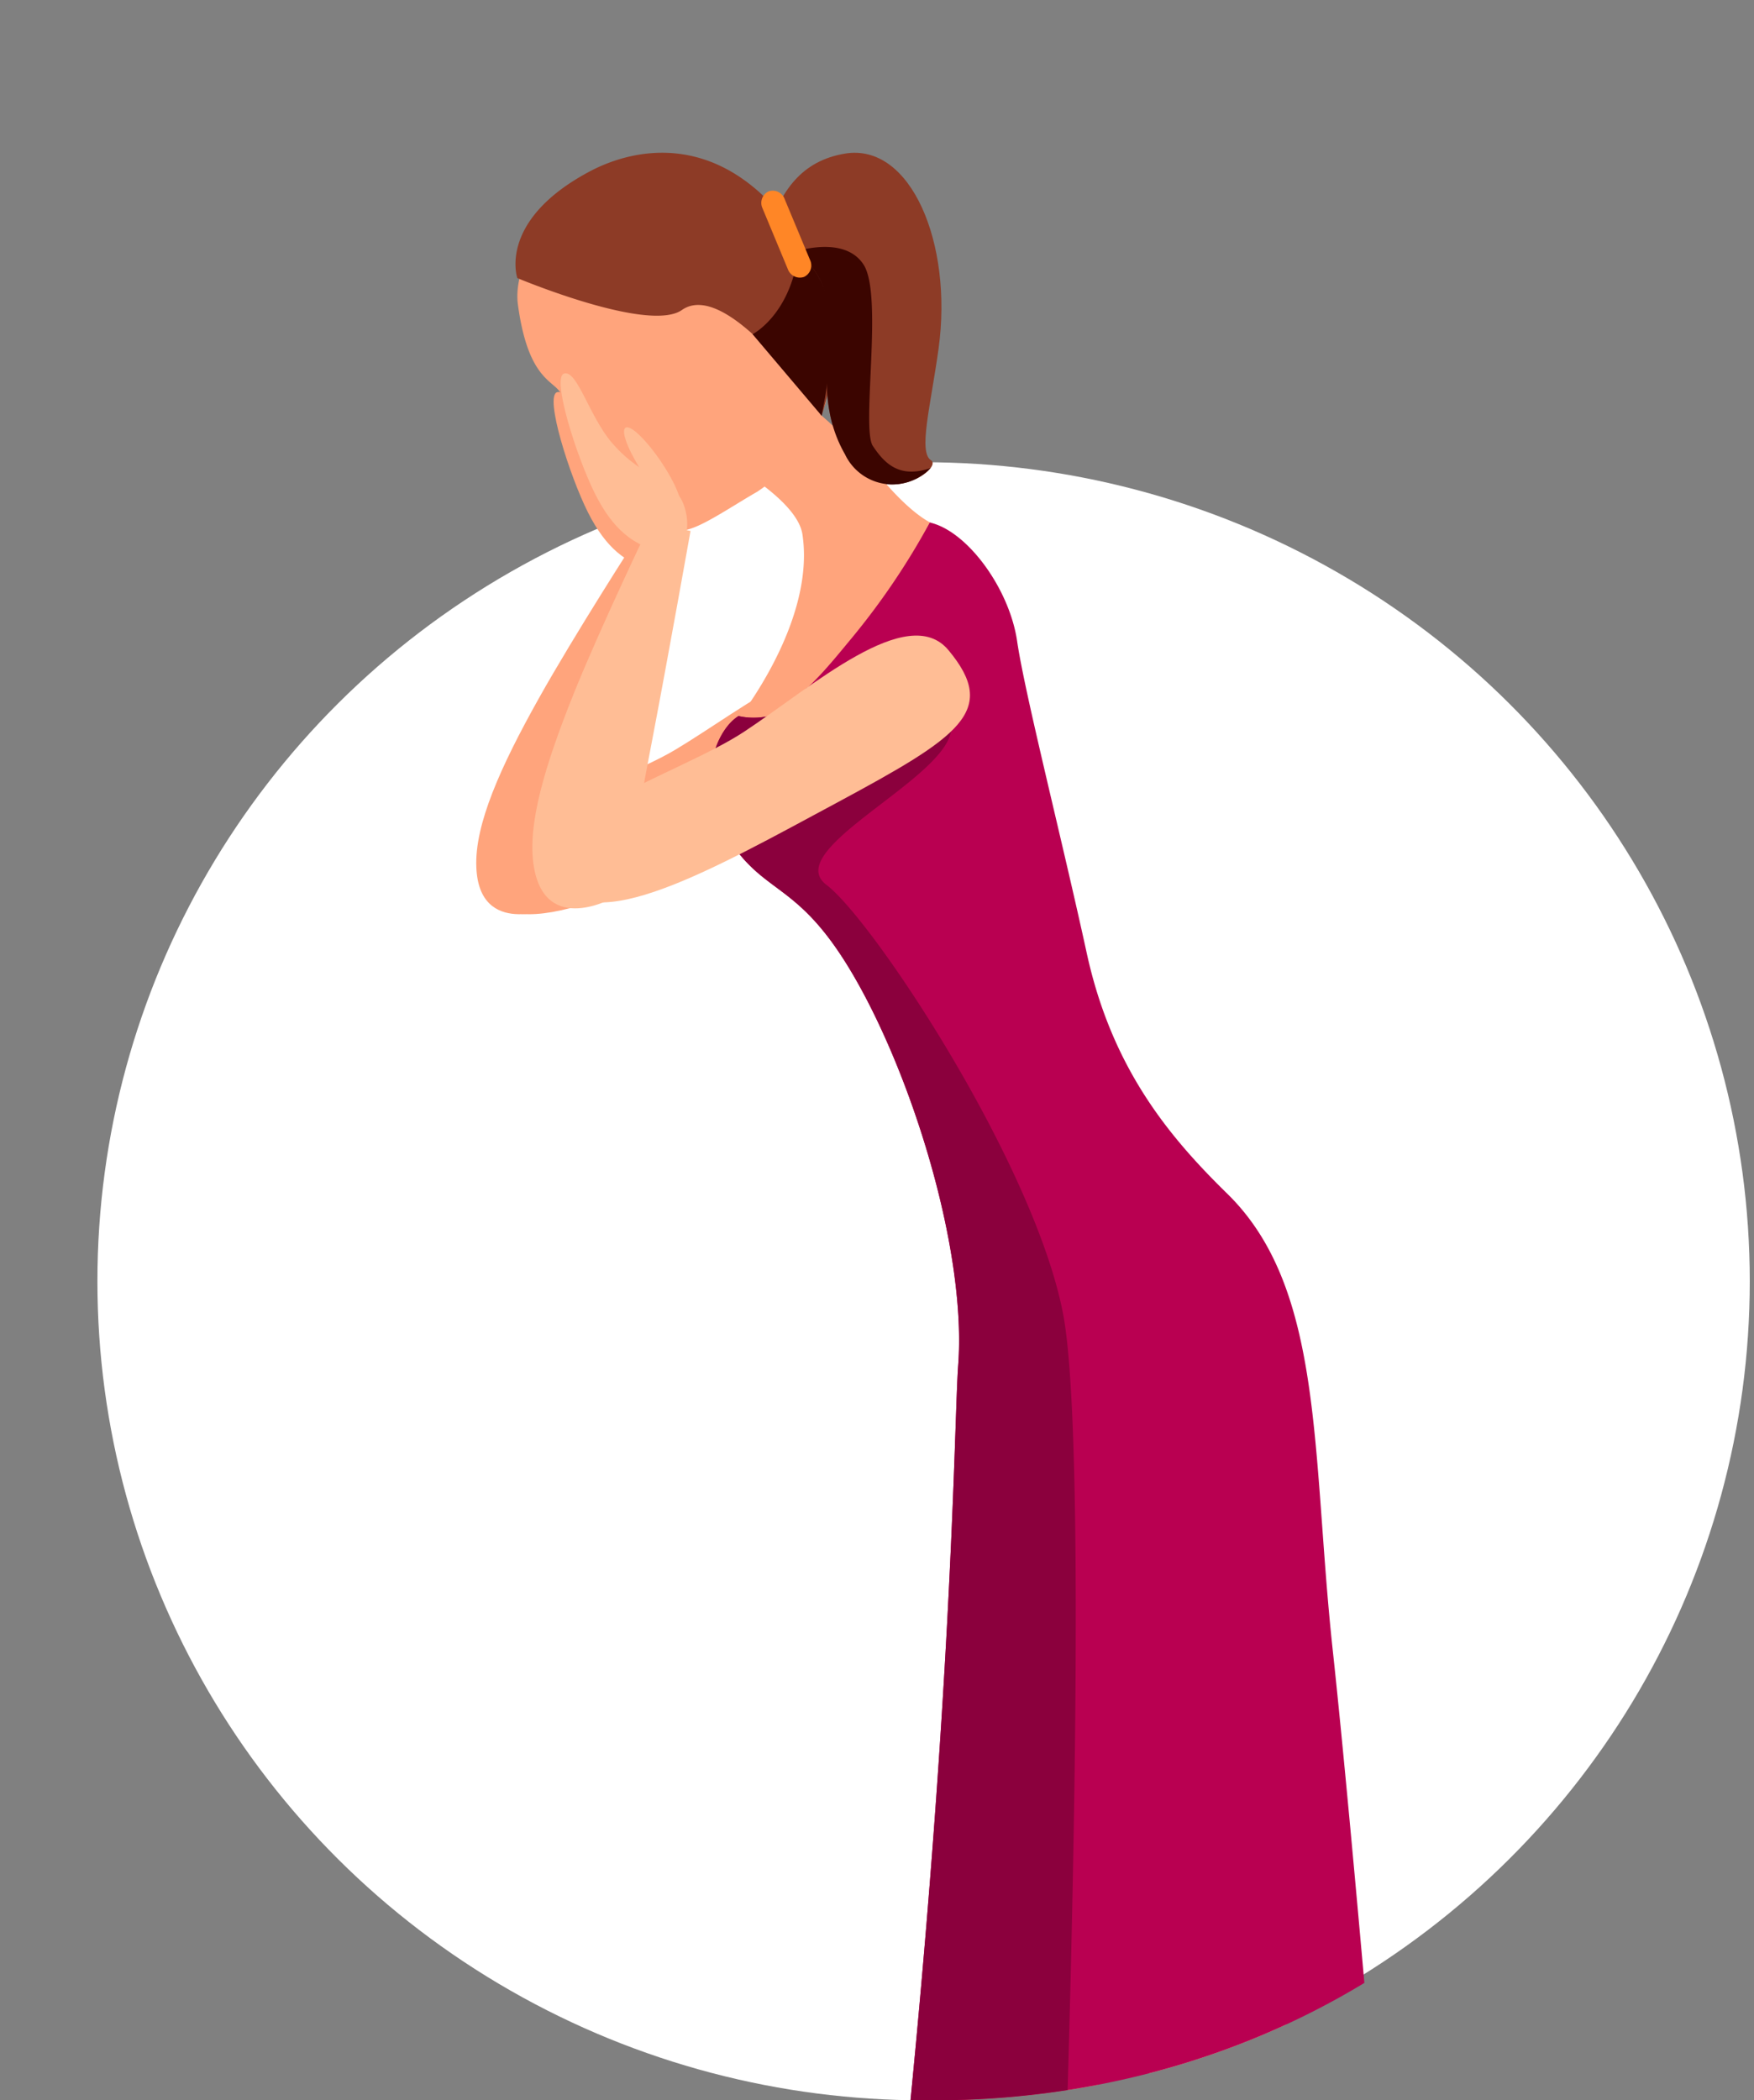 <svg xmlns="http://www.w3.org/2000/svg" width="117.828" height="141.039"><rect width="100%" height="100%" fill="#808080" stroke="none"/><defs><clipPath id="a"><path data-name="Path 126" d="M28.841-12.276c47.416.933 56.3 35.743 58.963 76.62s-24.2 64.4-54.945 64.4-56.719-24.851-58.713-58.75c0-.1-3.99-15.659-3.988-16.284.063-32.458 11.409-66.916 58.683-65.986z" transform="translate(29.842 12.294)" fill="#fff"/></clipPath></defs><g data-name="Group 153" transform="translate(-152.158 -3278.323)"><ellipse data-name="Ellipse 44" cx="55.5" cy="55" rx="55.5" ry="55" transform="translate(158.702 3309.362)" fill="#fff"/><g data-name="Mask Group 17" transform="translate(152.158 3278.323)" clip-path="url(#a)"><g data-name="Group 158"><path data-name="Path 262" d="M51.542 15.601c.922-2.808 2.31-4.8 5.216-5.286 4.427-.74 7.267 6.024 6.293 13.092-.539 3.888-1.374 6.949-.509 7.5s-3.485 3.594-5.782-.4-.5-8.067-1.309-10.826-3.909-4.08-3.909-4.08z" fill="#8d3b26"/><path data-name="Path 263" d="M37.086 60.957c1.777-3.162 2.188-5.088 3.929-10.393 1.739-5.322 4.242-13.381 4.242-13.381l-2.585-.9s-4.087 6.345-6.473 10.608c-2.582 4.606-4.326 8.494-4.2 11.348.187 4.753 5.087 2.718 5.087 2.718z" fill="#ffa47c"/><path data-name="Path 264" d="M59.321 45.448c3.219 4.22.487 5.833-7.893 9.893S34.407 63.919 32.396 59.7s8.337-6.59 12.967-9.354 11.36-8.307 13.958-4.898z" fill="#ffa47c"/><g data-name="Group 154"><path data-name="Path 265" d="M62.765 129.134c-.014-1.641 4.574-3.9 7.33-.373s4.1 9.457 3.632 16.025c-.5 6.889-1.458 18.382-1.007 21.671.8 5.825 2.612 5.08 2.329 8.364-.128 1.548-3.246 2.479-6.7 4.359-4.163 2.266-6.288 4.361-7 2.968-.805-1.554 3.758-2.43 6.516-12.382.827-2.958-1.749-14.385-2.794-21.652-1.051-7.323-2.284-14.085-2.306-18.98z" fill="#ffa47c"/><path data-name="Path 266" d="M73.851 170.332s1.793 1 1.379 4.013a50.7 50.7 0 00-.756 8.421l.03.593-.931.046s-.2-5.1-1-5.51c-.574-.3-1.638.454-2.985 1.921-1.366 1.472-2.732 3.787-3.322 3.956-1.194.34-7.882.92-8.551-.408-.324-.642 4.438-3.023 4.438-3.023s2.506.688 3.921-.261 3.6-5.172 5.044-6.867a33.3 33.3 0 012.733-2.881z"/></g><g data-name="Group 155"><path data-name="Path 267" d="M75.826 130.717c-.12-1.635 4.3-4.2 7.292-.865 2.974 3.341 4.732 9.158 4.7 15.742-.027 6.905-.2 18.436.468 21.69 1.2 5.757 2.955 4.892 2.895 8.187-.027 1.554-3.069 2.694-6.391 4.8-4 2.544-5.978 4.778-6.78 3.436-.914-1.5 3.583-2.68 5.662-12.8.623-3-2.721-14.232-4.261-21.413-1.545-7.235-3.226-13.893-3.585-18.777z" fill="#ffbd95"/><path data-name="Path 268" d="M89.679 171.072s1.853.882 1.641 3.91a50.063 50.063 0 00-.177 8.451l.068.59-.93.112s-.547-5.072-1.363-5.428c-.6-.264-1.6.563-2.849 2.119s-2.465 3.964-3.045 4.171c-1.17.419-7.8 1.45-8.562.169-.359-.615 4.231-3.314 4.231-3.314s2.541.514 3.891-.525 3.235-5.4 4.56-7.191a34.038 34.038 0 012.535-3.064z"/></g><path data-name="Path 269" d="M49.277 48.693s5.548-6.72 4.628-12.807c-.435-2.9-7.515-6.2-7.515-6.2l7.474-2.854a29.155 29.155 0 015.1 5c2.851 3.472 4.269 3.534 4.269 3.534s-2.985 6.239-4.955 8.473c-4.793 5.412-9.001 4.854-9.001 4.854z" fill="#ffa47c"/><path data-name="Path 270" d="M46.866 11.542c-6.971-1.711-12.616 4.829-12.075 8.911.691 5.093 2.411 5.063 2.9 5.983 1.834 3.42 2.87 5.782 2.87 5.782l1.445-.7s1.771 2.139 3.153 3.861c.748.92 3.238-.939 5.722-2.367a11.745 11.745 0 004.593-5.972 14.747 14.747 0 00-1.475-8.111c-2.59-5.385-5.808-7.07-7.133-7.387z" fill="#ffa47c"/><path data-name="Path 271" d="M62.461 35.087c2.538.577 5.354 4.462 5.866 7.969s2.985 13.185 4.674 20.934 5.531 12.341 9.458 16.183c6.508 6.378 5.643 17.372 7.063 30.573 1.339 12.355 3.572 39.079 3.572 39.079H60.26c3.763-34.793 3.831-54.5 4.108-58.173.541-7.327-2.772-18.412-6.584-25.347s-6.04-6.029-8.508-9.471c-2.816-3.934-1.23-7.8.335-8.75a4.6 4.6 0 001.953.014c2.343-1.137 4.062-3.336 5.594-5.18a48.547 48.547 0 005.303-7.831z" fill="#b90051"/><path data-name="Path 272" d="M34.753 18.673s8.821 3.706 11.055 2.144c3.151-2.209 9.387 7.093 9.387 7.093a13.885 13.885 0 00-1.981-12.537c-4.819-6.606-10.508-5.518-13.65-3.834-6.156 3.297-4.811 7.134-4.811 7.134z" fill="#8d3b26"/><path data-name="Path 273" d="M53.634 16.965a6.368 6.368 0 012.2 5.349 30.62 30.62 0 01-.642 5.6l-4.636-5.471s2.539-1.286 3.078-5.478z" fill="#3b0500"/><g data-name="Group 156" fill="#ffa47c"><path data-name="Path 274" d="M45.488 35.223c.59 1.722-.112 3.474-1.752 3.031s-3-1.393-4.231-3.831-2.957-7.858-2.073-8.089 1.684 2.9 3.208 4.663c2.219 2.572 4.179 2.276 4.848 4.226z"/><path data-name="Path 275" d="M42.749 33.079c-1-1.491-1.545-2.873-1.213-3.1s1.4.808 2.405 2.294 1.545 2.881 1.216 3.1-1.408-.805-2.408-2.294z"/></g><path data-name="Path 276" d="M41.249 60.262c1.371-3.355 1.543-5.325 2.609-10.807 1.05-5.491 2.53-13.8 2.53-13.8l-2.677-.569s-3.268 6.8-5.107 11.335c-1.973 4.895-3.219 8.968-2.74 11.784.792 4.688 5.385 2.057 5.385 2.057z" fill="#ffbd95"/><path data-name="Path 277" d="M60.26 149.825h11.18l-.019-.286s1.9-51.24 0-61.275-12.771-26.476-15.9-28.843 8.225-7.169 8.377-10.478-9.283 2.2-9.558-1.744c-.019-.229-.06-.582-.125-1.023a10.677 10.677 0 01-2.647 1.921 4.6 4.6 0 01-1.953-.014c-1.565.952-3.151 4.816-.335 8.75 2.468 3.442 4.7 2.544 8.508 9.471s7.126 18.02 6.584 25.347c-.282 3.672-.349 23.381-4.112 58.174z" fill="#8b003d"/><path data-name="Path 278" d="M63.718 43.663c3.4 4.078.732 5.806-7.46 10.219-8.209 4.4-16.651 9.286-18.833 5.159s8.045-6.935 12.554-9.9 11.007-8.773 13.739-5.478z" fill="#ffbd95"/><g data-name="Group 157" fill="#ffbd95"><path data-name="Path 279" d="M45.959 33.974c.59 1.722-.109 3.472-1.752 3.028s-3-1.39-4.228-3.831-2.957-7.855-2.076-8.089 1.69 2.9 3.213 4.663c2.222 2.575 4.173 2.281 4.843 4.229z"/><path data-name="Path 280" d="M43.233 31.825c-1-1.486-1.545-2.873-1.216-3.1s1.4.811 2.405 2.3 1.543 2.881 1.213 3.1-1.406-.806-2.402-2.3z"/></g><path data-name="Path 281" d="M62.523 31.426c-2.081.721-3.088-.275-3.888-1.48s.713-10.127-.626-12.181c-1.107-1.7-3.646-1.14-4.5-.9a5.941 5.941 0 011.943 2.811c.811 2.759-.988 6.829 1.309 10.826a3.528 3.528 0 005.768.911z" fill="#3b0500"/><path data-name="Path 282" d="M54.416 17.456a.851.851 0 01-.4 1.137.86.86 0 01-1.091-.517l-1.7-4.084a.854.854 0 01.4-1.137.85.85 0 011.086.514z" fill="#ff8626"/></g></g></g></svg>
